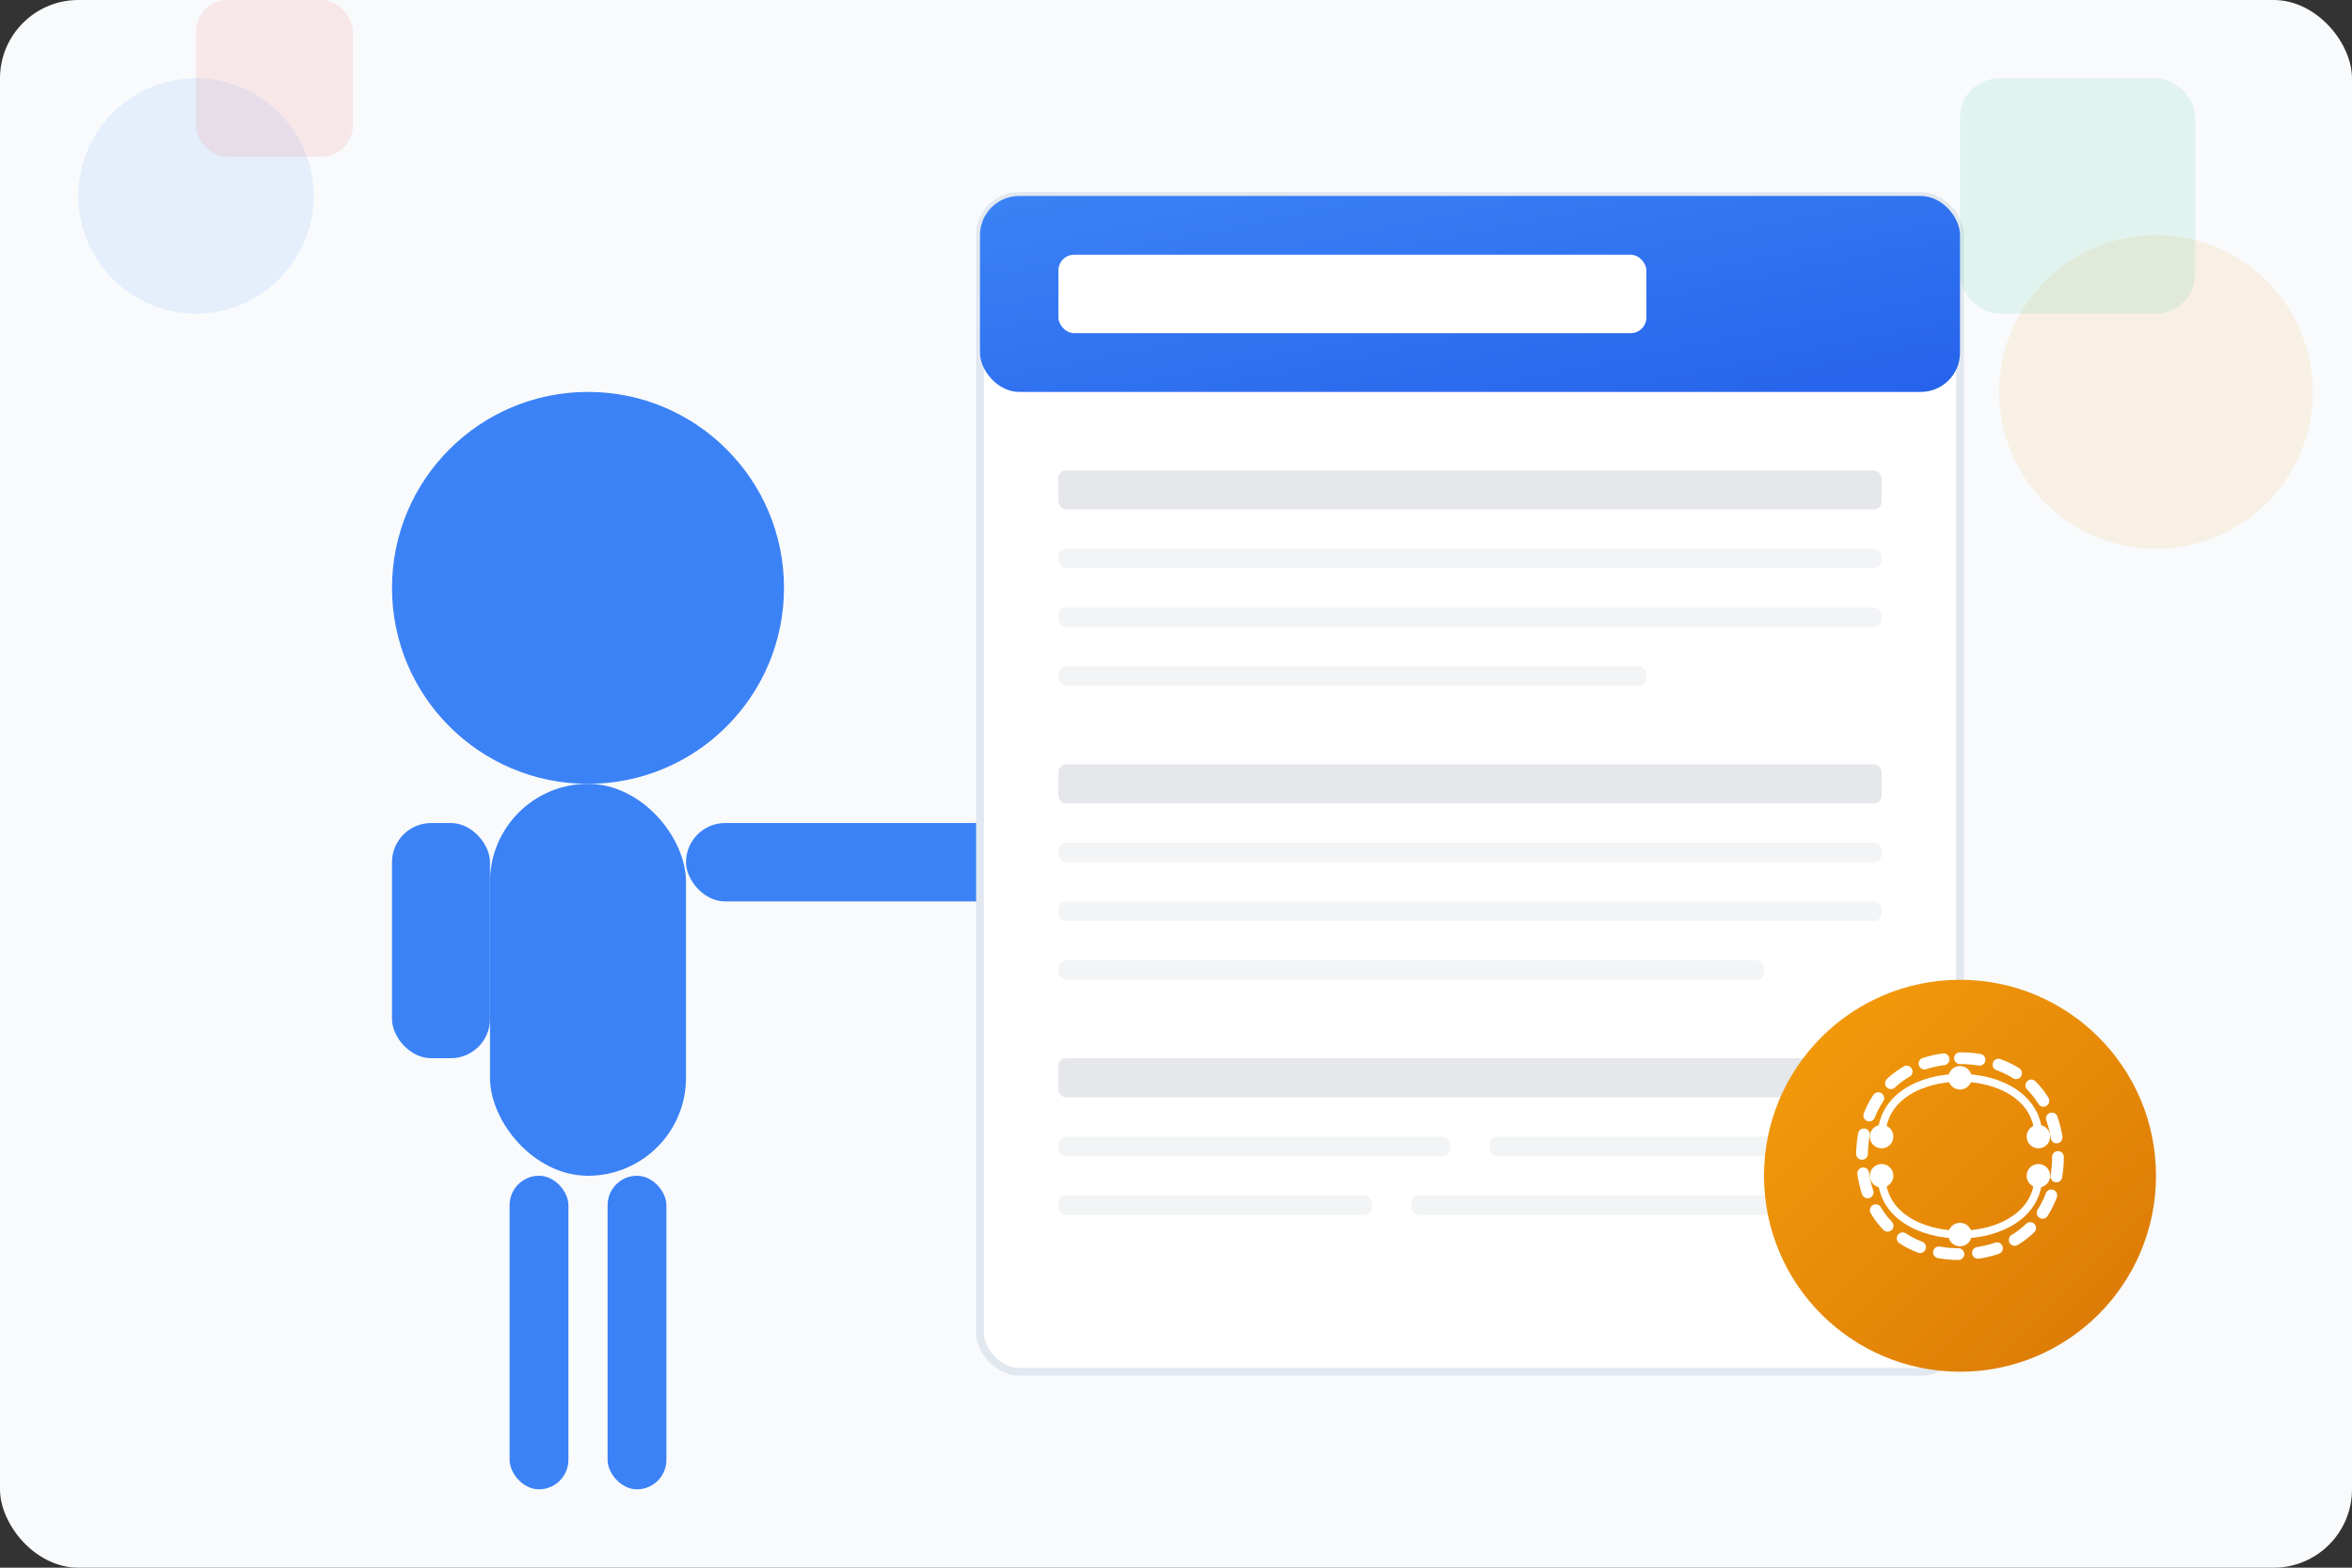 <?xml version="1.0" encoding="UTF-8"?>
<svg width="600px" height="400px" viewBox="0 0 600 400" version="1.1" xmlns="http://www.w3.org/2000/svg" xmlns:xlink="http://www.w3.org/1999/xlink">
    <rect x="0" y="0" width="600" height="400" fill="#333333" stroke="none"/>
    <title>About Image</title>
    <defs>
        <linearGradient x1="0%" y1="0%" x2="100%" y2="100%" id="linearGradient-1">
            <stop stop-color="#3B82F6" offset="0%"></stop>
            <stop stop-color="#2563EB" offset="100%"></stop>
        </linearGradient>
        <linearGradient x1="0%" y1="0%" x2="100%" y2="100%" id="linearGradient-2">
            <stop stop-color="#F59E0B" offset="0%"></stop>
            <stop stop-color="#D97706" offset="100%"></stop>
        </linearGradient>
    </defs>
    <g id="About-Image" stroke="none" stroke-width="1" fill="none" fill-rule="evenodd">
        <rect id="Background" fill="#F8FAFC" x="0" y="0" width="600" height="400" rx="20"></rect>
        
        <!-- Person with Resume -->
        <g id="Person" transform="translate(100, 100)">
            <circle id="Head" fill="#3B82F6" cx="50" cy="50" r="50"></circle>
            <rect id="Body" fill="#3B82F6" x="25" y="100" width="50" height="100" rx="25"></rect>
            <rect id="Arm-Left" fill="#3B82F6" x="0" y="110" width="25" height="60" rx="10"></rect>
            <rect id="Arm-Right" fill="#3B82F6" x="75" y="110" width="100" height="20" rx="10"></rect>
            <rect id="Leg-Left" fill="#3B82F6" x="30" y="200" width="15" height="80" rx="7.5"></rect>
            <rect id="Leg-Right" fill="#3B82F6" x="55" y="200" width="15" height="80" rx="7.5"></rect>
        </g>
        
        <!-- Resume Document -->
        <g id="Resume" transform="translate(250, 50)">
            <rect id="Paper" fill="#FFFFFF" x="0" y="0" width="250" height="300" rx="10" stroke="#E2E8F0" stroke-width="2"></rect>
            <rect id="Header" fill="url(#linearGradient-1)" x="0" y="0" width="250" height="50" rx="10"></rect>
            <rect id="Name" fill="#FFFFFF" x="20" y="15" width="150" height="20" rx="4"></rect>
            
            <rect id="Section1" fill="#E5E7EB" x="20" y="70" width="210" height="10" rx="2"></rect>
            <rect id="Line1" fill="#F3F4F6" x="20" y="90" width="210" height="5" rx="2"></rect>
            <rect id="Line2" fill="#F3F4F6" x="20" y="105" width="210" height="5" rx="2"></rect>
            <rect id="Line3" fill="#F3F4F6" x="20" y="120" width="150" height="5" rx="2"></rect>
            
            <rect id="Section2" fill="#E5E7EB" x="20" y="145" width="210" height="10" rx="2"></rect>
            <rect id="Line4" fill="#F3F4F6" x="20" y="165" width="210" height="5" rx="2"></rect>
            <rect id="Line5" fill="#F3F4F6" x="20" y="180" width="210" height="5" rx="2"></rect>
            <rect id="Line6" fill="#F3F4F6" x="20" y="195" width="180" height="5" rx="2"></rect>
            
            <rect id="Section3" fill="#E5E7EB" x="20" y="220" width="210" height="10" rx="2"></rect>
            <rect id="Line7" fill="#F3F4F6" x="20" y="240" width="100" height="5" rx="2"></rect>
            <rect id="Line8" fill="#F3F4F6" x="130" y="240" width="100" height="5" rx="2"></rect>
            <rect id="Line9" fill="#F3F4F6" x="20" y="255" width="80" height="5" rx="2"></rect>
            <rect id="Line10" fill="#F3F4F6" x="110" y="255" width="120" height="5" rx="2"></rect>
        </g>
        
        <!-- AI Brain -->
        <g id="AI-Brain" transform="translate(450, 250)">
            <circle id="Brain-Circle" fill="url(#linearGradient-2)" cx="50" cy="50" r="50"></circle>
            <path d="M50,20 C65,20 75,30 75,45 C75,60 65,70 50,70 C35,70 25,60 25,45 C25,30 35,20 50,20 Z" id="Brain-Top" stroke="#FFFFFF" stroke-width="3" stroke-linecap="round" stroke-dasharray="5,5"></path>
            <path d="M30,40 C30,30 40,25 50,25 C60,25 70,30 70,40" id="Connection-1" stroke="#FFFFFF" stroke-width="2" stroke-linecap="round"></path>
            <path d="M30,50 C30,60 40,65 50,65 C60,65 70,60 70,50" id="Connection-2" stroke="#FFFFFF" stroke-width="2" stroke-linecap="round"></path>
            <circle id="Node-1" fill="#FFFFFF" cx="30" cy="40" r="3"></circle>
            <circle id="Node-2" fill="#FFFFFF" cx="50" cy="25" r="3"></circle>
            <circle id="Node-3" fill="#FFFFFF" cx="70" cy="40" r="3"></circle>
            <circle id="Node-4" fill="#FFFFFF" cx="30" cy="50" r="3"></circle>
            <circle id="Node-5" fill="#FFFFFF" cx="50" cy="65" r="3"></circle>
            <circle id="Node-6" fill="#FFFFFF" cx="70" cy="50" r="3"></circle>
        </g>
        
        <!-- Decorative Elements -->
        <circle id="Circle1" fill="#3B82F6" opacity="0.1" cx="50" cy="50" r="30"></circle>
        <circle id="Circle2" fill="#F59E0B" opacity="0.1" cx="550" cy="100" r="40"></circle>
        <rect id="Rectangle1" fill="#10B981" opacity="0.1" x="500" y="20" width="60" height="60" rx="10"></rect>
        <rect id="Rectangle2" fill="#EF4444" opacity="0.1" x="50" cy="300" width="40" height="40" rx="8"></rect>
    </g>
</svg>
